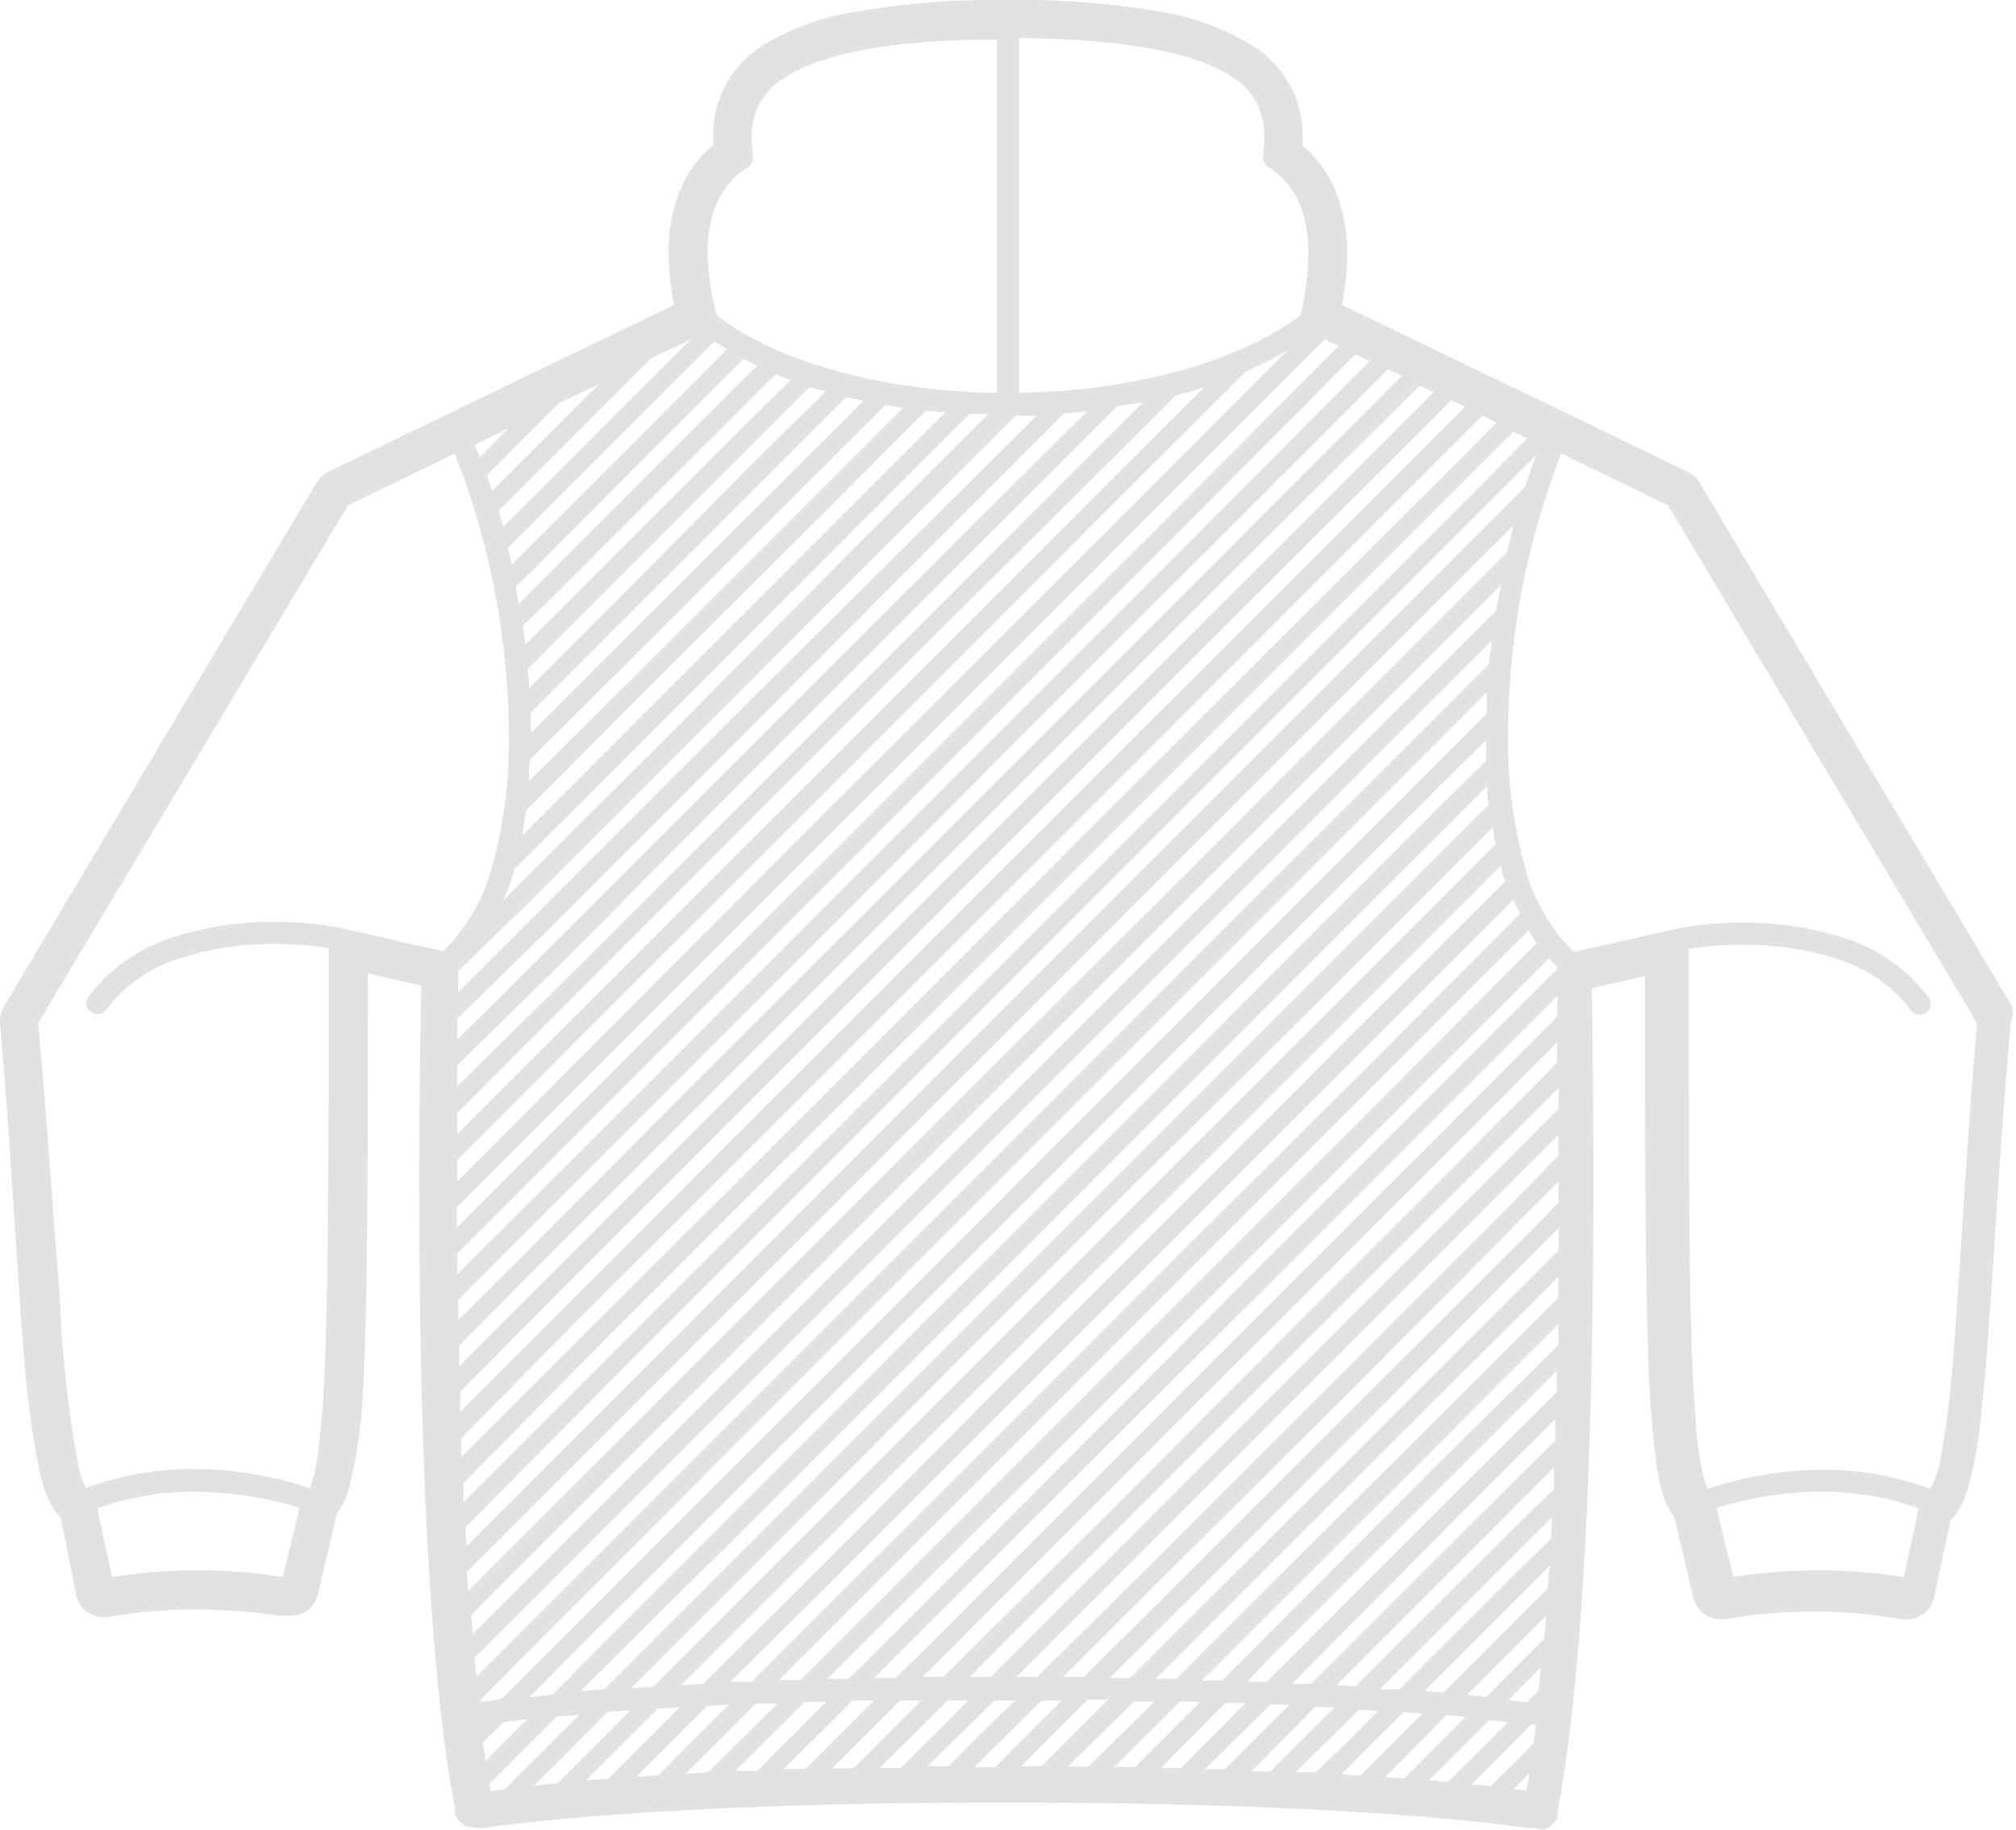 <svg xmlns="http://www.w3.org/2000/svg" viewBox="0 0 105.81 96.04"><defs><style>.cls-1{fill:#e2e2e2;}</style></defs><title>hoodie-backside</title><g id="Layer_2" data-name="Layer 2"><g id="Layer_5" data-name="Layer 5"><polyline class="cls-1" points="105.61 52.82 105.61 52.82 105.61 52.82"/><polygon class="cls-1" points="37.59 5.73 37.59 5.73 37.59 5.73 37.59 5.73"/><polygon class="cls-1" points="35.74 9.91 35.74 9.91 35.74 9.91 35.74 9.91"/><polygon class="cls-1" points="68.22 5.73 68.22 5.73 68.22 5.73 68.22 5.73"/><polygon class="cls-1" points="70.07 9.91 70.07 9.91 70.07 9.91 70.07 9.91"/><polygon class="cls-1" points="40.08 2.36 40.08 2.36 40.08 2.36 40.08 2.36"/><path class="cls-1" d="M105.61,52.82h0L89.2,25.33h0a1.38,1.38,0,0,0-.61-.56l-6.32-3.06L70.43,16a14.27,14.27,0,0,0,.27-2.66h0a8.64,8.64,0,0,0-.63-3.4,6.16,6.16,0,0,0-1.7-2.29c0-.13,0-.24,0-.38a6.81,6.81,0,0,0-.16-1.51,5.58,5.58,0,0,0-2.49-3.37A13.07,13.07,0,0,0,61,.63,43.06,43.06,0,0,0,52.91,0a43.1,43.1,0,0,0-8.07.63,13.14,13.14,0,0,0-4.76,1.73,5.62,5.62,0,0,0-2.49,3.37,6.81,6.81,0,0,0-.16,1.51c0,.14,0,.25,0,.38a6.08,6.08,0,0,0-1.71,2.29,8.83,8.83,0,0,0-.63,3.4h0A15.17,15.17,0,0,0,35.38,16L23.54,21.71l-6.32,3.06a1.43,1.43,0,0,0-.61.56h0L.2,52.82a1.5,1.5,0,0,0-.2.75v.13H0c.58,6.64.88,12.84,1.26,17.47A50.59,50.59,0,0,0,2,76.85H2a8.42,8.42,0,0,0,.57,1.89h0a3.22,3.22,0,0,0,.53.81l.08.07h0L4,83.71a1.45,1.45,0,0,0,1.42,1.15l.26,0h0a25.38,25.38,0,0,1,4.59-.4,29.26,29.26,0,0,1,3.42.2l1,.13h0l.24,0H15l.27,0a1.46,1.46,0,0,0,1.41-1.11l1-4.27.15-.18h0a4.8,4.8,0,0,0,.58-1.52h0A25.25,25.25,0,0,0,19,73.88c.31-4.64.3-12.24.31-22.8l2.8.64Q22,57.17,22,61.8c0,14.24.55,23,1.18,28.41.23,2,.47,3.49.7,4.67l0,.16,0,.1,0,.1.16.25.07.08,0,0,.08.08.23.16.1.05.05,0,.1,0a.89.89,0,0,0,.28.07h.39c8.71-1.22,22.06-1.33,26.15-1.33h2.57c4.09,0,17.44.11,26.15,1.33h.39A.89.89,0,0,0,81,96l.11,0,0,0,.1-.05.23-.17.08-.07,0,0,.07-.08.16-.25,0-.1h0l0-.1,0-.16c.23-1.18.47-2.7.7-4.67.63-5.4,1.18-14.17,1.18-28.4q0-4.65-.08-10.09l2.79-.64c0,8.46,0,15,.16,19.69a57.81,57.81,0,0,0,.43,5.88h0a10.76,10.76,0,0,0,.42,1.86h0a3.67,3.67,0,0,0,.38.77h0l.15.18,1,4.27h0a1.46,1.46,0,0,0,1.41,1.1l.26,0h0a26.12,26.12,0,0,1,4.69-.39,25.49,25.49,0,0,1,4.6.4l.25,0a1.45,1.45,0,0,0,1.42-1.15h0l.87-4.07h0l.09-.08a4.17,4.17,0,0,0,.81-1.56h0a23,23,0,0,0,.7-3.88h0c.53-4.75.81-12.23,1.54-20.41h0v-.12A1.5,1.5,0,0,0,105.61,52.82Zm-3.74,23.62a6.8,6.8,0,0,1-.42,1.44,1.46,1.46,0,0,1-.15.25,15.86,15.86,0,0,0-5.67-1,19.47,19.47,0,0,0-6,1,3.07,3.07,0,0,1-.15-.37,16.78,16.78,0,0,1-.49-3.29c-.37-4.57-.35-12.85-.36-24.67a17.27,17.27,0,0,1,2.82-.22,15.92,15.92,0,0,1,4.87.71,7.72,7.72,0,0,1,3.93,2.67.58.58,0,1,0,.93-.68,8.89,8.89,0,0,0-4.5-3.09,17,17,0,0,0-5.23-.77,17.76,17.76,0,0,0-3.52.33h0l-5.33,1.21A9.84,9.84,0,0,1,80,45.36a24.55,24.55,0,0,1-.85-6.77A41.08,41.08,0,0,1,81.94,23.8l5.61,2.72L103.77,53.7c-.58,6.62-.87,12.76-1.24,17.29A52,52,0,0,1,101.87,76.44Zm-1.17,2.71-.77,3.61a28.2,28.2,0,0,0-4.4-.35,29.31,29.31,0,0,0-4.55.34l-.89-3.61a18.52,18.52,0,0,1,5.54-.86A14.94,14.94,0,0,1,100.7,79.15ZM17.94,48.71h0a17.68,17.68,0,0,0-3.52-.33,17,17,0,0,0-5.23.77,8.93,8.93,0,0,0-4.5,3.09.58.58,0,1,0,.93.68,7.76,7.76,0,0,1,3.93-2.67,15.92,15.92,0,0,1,4.87-.71,17.5,17.5,0,0,1,2.83.22c0,9.11,0,16.12-.17,20.95a55,55,0,0,1-.4,5.65,8.26,8.26,0,0,1-.33,1.47c0,.11-.08.19-.11.26a19.47,19.47,0,0,0-6.05-1,15.86,15.86,0,0,0-5.67,1l0,0a3.61,3.61,0,0,1-.38-1,60.87,60.87,0,0,1-1-9.09C2.78,63.9,2.5,59,2,53.7L18.26,26.52l5.61-2.72a41.08,41.08,0,0,1,2.84,14.79,24.6,24.6,0,0,1-.85,6.77,9.84,9.84,0,0,1-2.59,4.56ZM15.72,79.14l-.88,3.61a29.59,29.59,0,0,0-4.56-.34,28.2,28.2,0,0,0-4.4.35l-.77-3.61a15,15,0,0,1,5.07-.87,19.34,19.34,0,0,1,4.31.51C15,78.92,15.42,79,15.72,79.14ZM37.14,13.31a6.85,6.85,0,0,1,.46-2.61,4.19,4.19,0,0,1,1.65-1.93.57.57,0,0,0,.27-.55,8.24,8.24,0,0,1-.07-1,4.51,4.51,0,0,1,.11-1,3.5,3.5,0,0,1,1.63-2.14c1.65-1.1,5-2,11.14-2V20.61c-.58,0-1.15,0-1.71-.06-5.53-.33-10.27-1.88-13-4A14.06,14.06,0,0,1,37.14,13.31ZM66.25,6.2a4.51,4.51,0,0,1,.11,1,7.93,7.93,0,0,1-.07,1,.59.59,0,0,0,.27.56,4.08,4.08,0,0,1,1.65,1.93,6.85,6.85,0,0,1,.46,2.61,14.61,14.61,0,0,1-.42,3.25c-2.79,2.11-7.53,3.66-13.06,4-.56,0-1.13.05-1.71.06V2c6.19.05,9.5.93,11.14,2A3.5,3.5,0,0,1,66.25,6.2Zm12,87.53-1-.1,3.12-3.13.24,0c0,.33-.08.65-.12,1Zm2-.65c0,.31-.1.61-.15.88l-.65-.08Zm-26.08-.4H53.6l.21-.21,3.28-3.28h1.08l-3.48,3.48Zm-28.47.91,3.52-3.52L30.4,90l-3.91,3.9-.75.1C25.72,93.83,25.7,93.72,25.67,93.59ZM24,61.8v-.92l8.25-8.26,9.15-9.14,9.14-9.14,9.14-9.15,5.72-5.71a19.28,19.28,0,0,0,2.18-1.1l-7.35,7.36-9.15,9.14L41.94,44,32.8,53.17,24,62Zm3-16.11,0-.09,8.27-8.26L44.4,28.2l6.48-6.48c.34,0,.7,0,1,0l-7,7L35.8,37.89,26.66,47l-.25.25A15.68,15.68,0,0,0,27,45.69Zm9.25-27.87-1.1,1.1-8.74,8.73c-.07-.29-.15-.57-.24-.85l8-8ZM26.66,28.74,35.8,19.6l1.69-1.69.66.43-1.8,1.81L27.2,29.29l-.34.34c-.06-.3-.13-.59-.2-.89ZM27.89,30,37,20.83l2-2,.73.36-2.18,2.18-9.15,9.15-1.17,1.17c-.06-.31-.11-.61-.17-.92Zm1.22,1.23,9.15-9.14,2.45-2.45.79.3L38.8,22.6l-9.14,9.15-2.1,2.09c0-.32-.08-.64-.12-1Zm1.23,1.23,9.15-9.15,3-3,.85.24L40,23.83,30.89,33l-3.12,3.12c0-.34-.05-.67-.08-1Zm1.23,1.23,9.14-9.15,3.71-3.7.9.19-4.06,4.06L32.12,34.2l-4.26,4.26c0-.35,0-.71,0-1.06Zm1.23,1.22,9.14-9.14,4.52-4.51.95.14-4.92,4.92-9.14,9.14L27.76,41c0-.38,0-.77.07-1.16ZM34,36.11,43.17,27l5.43-5.44c.33,0,.67.07,1,.09l-5.89,5.89-9.15,9.15-7.16,7.16c.08-.42.15-.86.21-1.3ZM25.82,25.76l-.27-.82,3.79-3.79,2.11-1ZM25.18,24c-.09-.23-.18-.44-.27-.66l1.78-.86Zm2.16,23.76,9.14-9.14,9.15-9.14,7.65-7.66c.38,0,.75,0,1.13,0L46.17,30,37,39.11l-9.14,9.15-3.81,3.81c0-.37,0-.74,0-1.11Zm1.23,1.23,9.14-9.14,9.14-9.15,9-9,1.2-.11-.51.51L47.4,31.2l-9.14,9.14-9.15,9.14L24,54.56c0-.37,0-.73,0-1.11Zm1.23,1.23L38.94,41l9.14-9.14,9.15-9.14,1.4-1.4L60,21.11l-2.18,2.17-9.14,9.15-9.14,9.14-9.15,9.14L24,57c0-.37,0-.73,0-1.1ZM31,51.4l9.14-9.15,9.14-9.14L58.45,24l3.25-3.25c.52-.13,1-.27,1.51-.42L59,24.51l-9.14,9.15L40.71,42.8l-9.14,9.14L24,59.51c0-.36,0-.73,0-1.1ZM24.34,63l9.14-9.14,9.14-9.14,9.15-9.14,9.14-9.15,8.63-8.63.73.36L61.46,27l-9.15,9.14-9.14,9.14L34,54.4l-9.15,9.14-.88.88V63.33Zm1.23,1.23,9.14-9.14,9.14-9.14L53,36.79l9.14-9.14,9-9.06.74.36-.1.1L62.68,28.2l-9.14,9.14L44.4,46.48l-9.14,9.15-9.15,9.14L24,66.86c0-.35,0-.72,0-1.08Zm1.22,1.23,9.15-9.14,9.14-9.15L54.22,38l9.15-9.14,9.14-9.14.34-.34.73.35-.53.53-9.14,9.15-9.14,9.14-9.14,9.14-9.15,9.14L27.34,66l-3.29,3.28c0-.35,0-.71,0-1.07ZM28,66.68l9.15-9.14,9.14-9.15,9.14-9.14,9.14-9.14L73.74,21l.76-.76.74.35-1,1-9.14,9.14L56,39.8l-9.15,9.14-9.14,9.14-9.14,9.14L24.1,71.69c0-.34,0-.71,0-1.07Zm1.23,1.23,9.14-9.15,9.15-9.14,9.14-9.14,9.14-9.14L75,22.19,76.16,21l.73.35-1.38,1.39-9.14,9.14L57.23,41l-9.15,9.15-9.14,9.14L29.8,68.45l-5.64,5.64,0-1.06Zm1.23,1.22L39.62,60l9.14-9.14,9.15-9.14,9.14-9.15,9.14-9.14,1.62-1.62.74.36L76.74,24,67.6,33.11l-9.15,9.14L49.31,51.4l-9.14,9.14L31,69.68l-6.79,6.79c0-.35,0-.69,0-1Zm1.23,1.23,9.14-9.14L50,52.08l9.15-9.15,9.14-9.14,9.14-9.14,2-2,.73.36L78,25.19l-9.15,9.15-9.14,9.14-9.14,9.14L41.4,61.77l-9.15,9.14-7.92,7.92c0-.34,0-.69,0-1Zm1.23,1.23,9.14-9.14,9.14-9.14,9.14-9.15L69.51,35l9.14-9.14,2-2c-.22.54-.42,1.11-.62,1.71l-.85.85-9.15,9.15-9.14,9.14-9.14,9.14L42.62,63l-9.14,9.15-9,9-.06-1ZM25,82l9.14-9.14,9.15-9.14,9.14-9.15,9.14-9.14,9.14-9.14,8.74-8.73c-.13.47-.25,1-.37,1.45l-7.82,7.82-9.14,9.15L53,55.08l-9.15,9.14-9.14,9.14-9.14,9.15-1,1c0-.34-.05-.68-.07-1Zm1.23,1.23,9.14-9.14,9.14-9.15,9.15-9.14,9.14-9.14L72,37.48l6.77-6.77c-.08.44-.17.88-.24,1.33l-6,6-9.14,9.14-9.15,9.15-9.14,9.14-9.14,9.14-9.15,9.15-2,2c0-.32-.06-.66-.08-1Zm1.23,1.23,9.14-9.15,9.14-9.14L54.91,57l9.14-9.14,9.14-9.15,5.09-5.08c0,.41-.1.81-.14,1.23l-4.4,4.4-9.15,9.14-9.14,9.15-9.14,9.14-9.14,9.14L28,85,25,88c0-.32-.07-.65-.1-1Zm1.23,1.23,9.14-9.15L47,67.36l9.14-9.14,9.15-9.14,9.14-9.15,3.6-3.6c0,.38,0,.76,0,1.13l-3,3-9.14,9.14-9.14,9.14-9.14,9.15-9.15,9.14-9.14,9.14-3,3-1.11.15,0-.11Zm50.13-40c0,.19.13.36.19.55l-8.3,8.29-9.14,9.15-9.14,9.14L43.31,82,36.9,88.37l-1.15.06,7-7,9.14-9.15,9.15-9.14L70.19,54l8.58-8.58A2.86,2.86,0,0,0,78.84,45.69Zm2.87,5v.2l-7.3,7.3-9.14,9.14L56.13,76.5,47,85.65,44.54,88.1l-1.12,0,3-3L55.59,76l9.14-9.15,9.14-9.14,7.41-7.41C81.42,50.42,81.56,50.58,81.71,50.72ZM73.19,57l-9.14,9.14-9.14,9.14-9.15,9.15L42,88.17l-1.12,0,4.33-4.33,9.14-9.14,9.14-9.14,9.14-9.15,7.58-7.57c.14.22.29.44.44.65ZM72,55.76,62.82,64.9l-9.14,9.15-9.15,9.14-5.06,5.06-1.14,0L44,82.64l9.14-9.14,9.14-9.14,9.15-9.14,8-8c.1.25.23.49.35.73ZM78.5,44.31l-9,9-9.15,9.14-9.14,9.14-9.14,9.14L34.3,88.51l-1.17.08,8.4-8.4L50.68,71l9.14-9.14L69,52.76l9.14-9.14.23-.23C78.38,43.7,78.44,44,78.5,44.31Zm-1.08-1.38-9.14,9.15-9.14,9.14L50,70.36l-9.14,9.15-9.14,9.14-.05,0-1.19.09.69-.69L40.3,79l9.15-9.14,9.14-9.15,9.14-9.14,9.15-9.14,1.18-1.19c0,.34,0,.68.09,1Zm-1.23-1.22-9.14,9.14L57.91,60l-9.15,9.14-9.14,9.15-9.14,9.14L29,88.93l-1.22.13,2.18-2.19,9.15-9.14,9.14-9.14,9.14-9.14L66.5,50.3l9.15-9.14L78,38.85l0,1.07ZM26.44,90.37l1.23-.14-2.19,2.19c0-.31-.09-.63-.13-1Zm5.44-.53.94-.07.24,0-.12.13-3.69,3.69c-.42,0-.82.08-1.22.12Zm1.74.72.9-.9,1.16-.07L34.16,91.1l-2.23,2.24-1.18.09Zm1.23,1.23,2.27-2.27,1.14-.06-2.87,2.87-.82.83-1.17.08ZM36.07,93l3.61-3.6,1.14,0L37.16,93,36,93.08Zm6.16-3.69,1.12,0-3.62,3.62-1.14,0Zm2.52-.07,1.11,0-3.59,3.59-1.13,0Zm2.5,0h1.1l-3.56,3.56-1.12,0Zm2.48,0h1.1l-.15.15-3.39,3.38-1.11,0Zm1.63.83.83-.83h1.09L51.9,90.56l-2.13,2.13h-1.1Zm1.23,1.23,2.06-2.06h1.09l-2.61,2.61-.9.89H51.14Zm6.92-2,1.08,0L57.13,92.7H56.05Zm2.41,0,1.07,0-3.43,3.43-1.08,0Zm2.39.07,1.06,0L62,92.78l-1.07,0Zm2.37.09,1,0-3.38,3.38-1.06,0Zm2.35.1,1,.06-.43.42-2.92,2.92-1,0Zm1.3,1.16,1-1,1,.07-1.51,1.51L69.07,93,68,93Zm1.22,1.23,2.11-2.1,1,.08L72.1,92.47l-.7.7-1-.06Zm1.23,1.23L75.92,90l1,.09L73.7,93.33l-1-.08Zm5.38-2.92,1,.11L76,93.51l-1-.09Zm2-.92-1-.13,1.7-1.7c0,.42-.08.82-.12,1.21ZM78,89.05l-1-.11,4.14-4.14c0,.41-.06.8-.09,1.19Zm3.25-5.71-5.49,5.49-1-.09,6-6,.61-.61C81.28,82.57,81.26,83,81.23,83.34ZM80,82.1l-6.54,6.54c-.14,0-.26,0-.4,0l-.62,0,7-7,2-2c0,.39,0,.78-.06,1.15Zm-1.22-1.23-7.63,7.62-1-.06,8.11-8.11L81.56,77c0,.39,0,.76,0,1.14Zm-1.23-1.23-8.73,8.72-1,0,.08-.08L77,79.1l4.63-4.63c0,.37,0,.76,0,1.12Zm-1.23-1.23-9.14,9.15-.71.7-1,0L66.64,87l9.14-9.14,5.93-5.93c0,.38,0,.76,0,1.12ZM75.1,77.19,66,86.33l-1.85,1.85-1.06,0,2.36-2.36,9.15-9.14,7.19-7.2c0,.38,0,.74,0,1.11ZM73.87,76,64.73,85.1l-3,3-1.07,0,3.53-3.54,9.15-9.14L81.79,67c0,.38,0,.74,0,1.11Zm7.92-10.37-9.15,9.14L63.5,83.87l-4.19,4.19H58.24L63,83.33l9.14-9.15L81.24,65l.57-.56c0,.37,0,.73,0,1.1Zm-1.23-1.23L71.42,73.5l-9.15,9.14L56.89,88H55.8l5.93-5.92L70.87,73,80,63.81l1.8-1.8v1.1Zm-1.23-1.23-9.14,9.14-9.14,9.15L54.44,88H53.35l7.15-7.15,9.14-9.14,9.15-9.15,3-3v1.09ZM78.1,61.9,69,71l-9.14,9.15L52,88h-1.1l8.38-8.38,9.14-9.14,9.15-9.14,4.23-4.24c0,.37,0,.73,0,1.08Zm-1.22-1.23-9.15,9.15L58.59,79,49.52,88h-1.1l.48-.48L58,78.41l9.15-9.14,9.14-9.14,5.44-5.44c0,.36,0,.72,0,1.08Zm-1.23-1.22L66.5,68.59l-9.14,9.14-9.14,9.14L47,88.05l-1.11,0,1.74-1.74,9.15-9.14L66,68,75.1,58.9l6.64-6.64c0,.36,0,.73,0,1.08Z"/><polygon class="cls-1" points="65.73 2.36 65.73 2.36 65.73 2.36 65.73 2.36"/></g></g></svg>